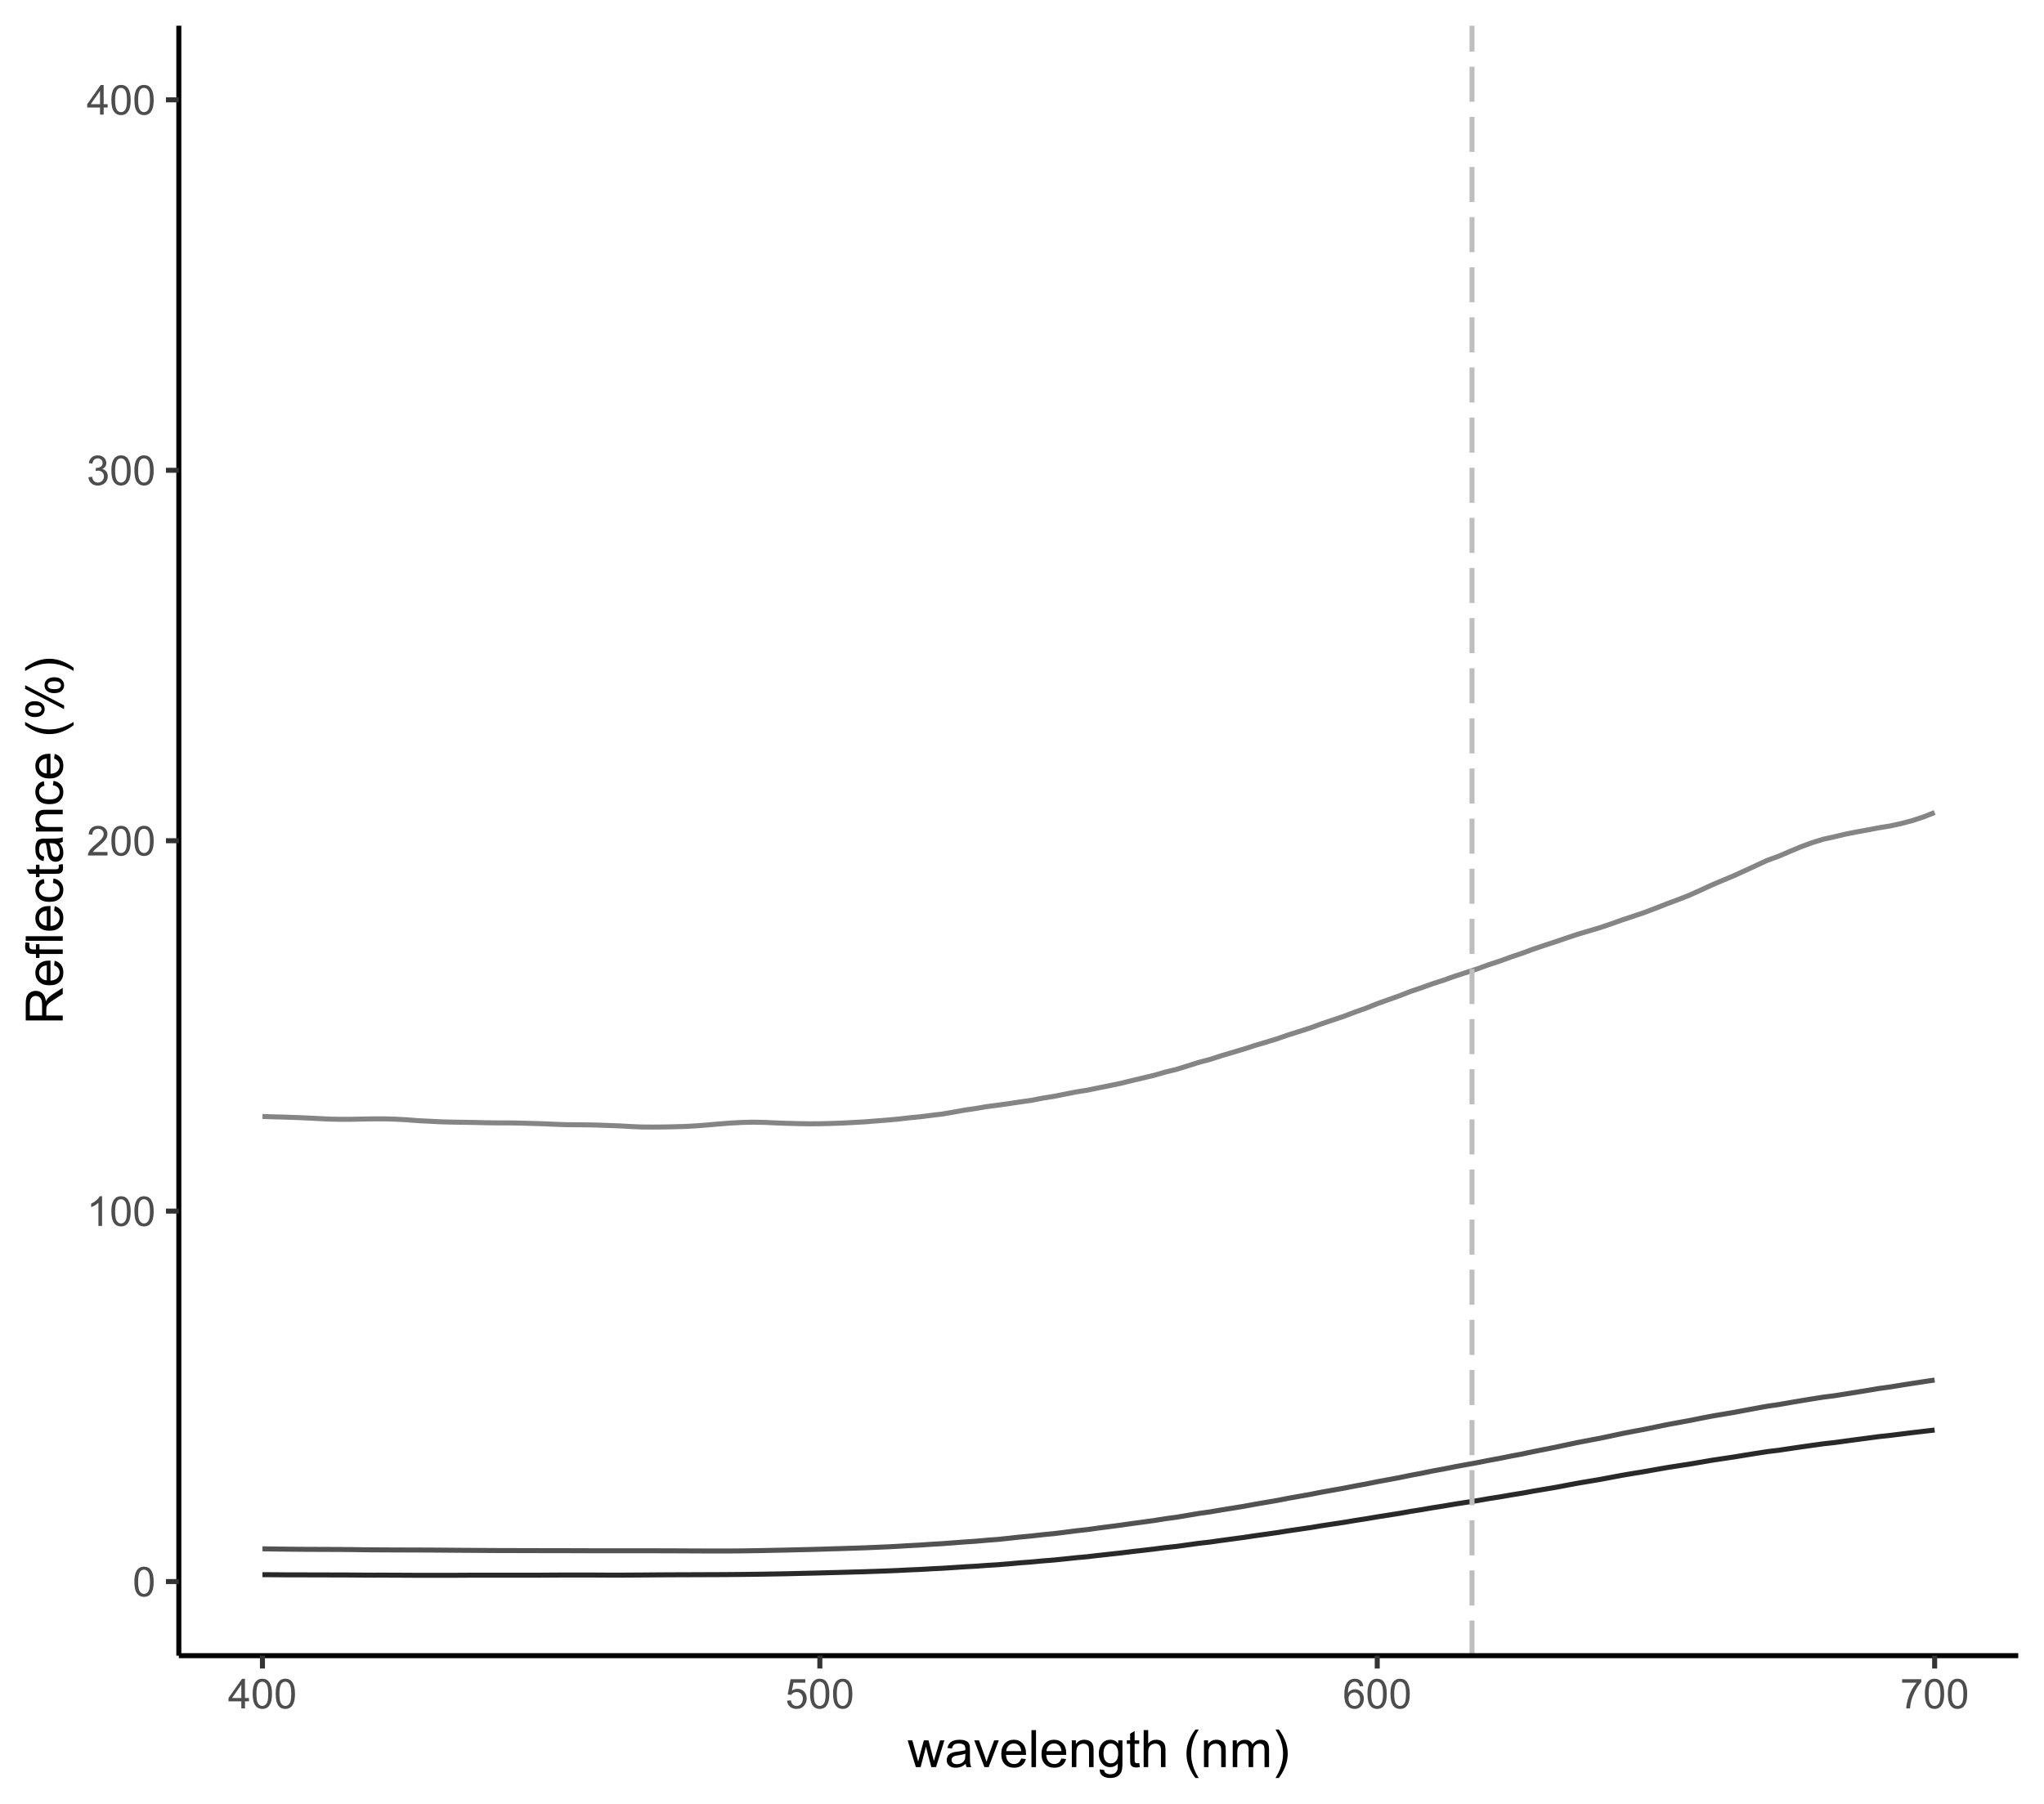 <?xml version="1.0" encoding="UTF-8"?>
<svg xmlns="http://www.w3.org/2000/svg" xmlns:xlink="http://www.w3.org/1999/xlink" width="435pt" height="384pt" viewBox="0 0 435 384" version="1.1">
<defs>
<g>
<symbol overflow="visible" id="glyph0-0">
<path style="stroke:none;" d="M 1.102 0 L 1.102 -5.5 L 5.5 -5.5 L 5.5 0 Z M 1.238 -0.137 L 5.363 -0.137 L 5.363 -5.363 L 1.238 -5.363 Z M 1.238 -0.137 "/>
</symbol>
<symbol overflow="visible" id="glyph0-1">
<path style="stroke:none;" d="M 0.367 -3.105 C 0.363 -3.848 0.438 -4.445 0.594 -4.902 C 0.742 -5.355 0.973 -5.707 1.277 -5.953 C 1.578 -6.199 1.957 -6.32 2.418 -6.324 C 2.754 -6.32 3.051 -6.254 3.309 -6.121 C 3.562 -5.984 3.773 -5.789 3.938 -5.531 C 4.102 -5.273 4.23 -4.961 4.328 -4.594 C 4.422 -4.227 4.469 -3.73 4.473 -3.105 C 4.469 -2.367 4.395 -1.77 4.242 -1.316 C 4.09 -0.859 3.863 -0.508 3.562 -0.262 C 3.258 -0.016 2.875 0.105 2.418 0.109 C 1.809 0.105 1.332 -0.109 0.988 -0.547 C 0.57 -1.066 0.363 -1.922 0.367 -3.105 Z M 1.16 -3.105 C 1.16 -2.07 1.281 -1.379 1.523 -1.039 C 1.766 -0.695 2.062 -0.527 2.418 -0.527 C 2.773 -0.527 3.074 -0.699 3.316 -1.043 C 3.559 -1.387 3.68 -2.074 3.68 -3.105 C 3.68 -4.145 3.559 -4.832 3.316 -5.172 C 3.074 -5.512 2.77 -5.684 2.41 -5.684 C 2.051 -5.684 1.77 -5.531 1.559 -5.234 C 1.293 -4.844 1.16 -4.137 1.16 -3.105 Z M 1.16 -3.105 "/>
</symbol>
<symbol overflow="visible" id="glyph0-2">
<path style="stroke:none;" d="M 3.277 0 L 2.504 0 L 2.504 -4.93 C 2.316 -4.75 2.074 -4.574 1.773 -4.395 C 1.469 -4.215 1.195 -4.082 0.957 -3.996 L 0.957 -4.742 C 1.387 -4.941 1.766 -5.188 2.09 -5.48 C 2.414 -5.77 2.645 -6.051 2.781 -6.324 L 3.277 -6.324 Z M 3.277 0 "/>
</symbol>
<symbol overflow="visible" id="glyph0-3">
<path style="stroke:none;" d="M 4.43 -0.742 L 4.43 0 L 0.266 0 C 0.258 -0.188 0.289 -0.367 0.355 -0.539 C 0.461 -0.82 0.629 -1.098 0.863 -1.375 C 1.094 -1.648 1.434 -1.965 1.879 -2.328 C 2.562 -2.887 3.023 -3.332 3.266 -3.664 C 3.5 -3.988 3.621 -4.301 3.625 -4.594 C 3.621 -4.898 3.512 -5.156 3.297 -5.367 C 3.074 -5.578 2.789 -5.684 2.441 -5.684 C 2.066 -5.684 1.77 -5.57 1.547 -5.348 C 1.32 -5.125 1.207 -4.816 1.207 -4.422 L 0.414 -4.504 C 0.465 -5.094 0.668 -5.543 1.027 -5.855 C 1.379 -6.164 1.855 -6.32 2.457 -6.324 C 3.059 -6.32 3.539 -6.152 3.891 -5.82 C 4.242 -5.484 4.418 -5.07 4.422 -4.578 C 4.418 -4.32 4.367 -4.074 4.266 -3.832 C 4.164 -3.59 3.992 -3.332 3.754 -3.062 C 3.512 -2.793 3.113 -2.426 2.562 -1.957 C 2.094 -1.566 1.797 -1.301 1.664 -1.16 C 1.531 -1.02 1.422 -0.879 1.34 -0.742 Z M 4.43 -0.742 "/>
</symbol>
<symbol overflow="visible" id="glyph0-4">
<path style="stroke:none;" d="M 0.371 -1.664 L 1.145 -1.766 C 1.23 -1.324 1.383 -1.008 1.598 -0.816 C 1.809 -0.621 2.066 -0.527 2.375 -0.527 C 2.734 -0.527 3.043 -0.652 3.297 -0.906 C 3.547 -1.156 3.672 -1.469 3.676 -1.844 C 3.672 -2.195 3.555 -2.488 3.324 -2.719 C 3.09 -2.949 2.797 -3.062 2.441 -3.066 C 2.293 -3.062 2.109 -3.035 1.895 -2.98 L 1.98 -3.66 C 2.031 -3.652 2.07 -3.648 2.105 -3.652 C 2.434 -3.648 2.73 -3.734 2.996 -3.91 C 3.254 -4.078 3.387 -4.344 3.391 -4.703 C 3.387 -4.984 3.289 -5.219 3.102 -5.406 C 2.906 -5.59 2.66 -5.684 2.359 -5.688 C 2.055 -5.684 1.805 -5.59 1.605 -5.402 C 1.402 -5.215 1.273 -4.93 1.219 -4.555 L 0.445 -4.691 C 0.539 -5.207 0.754 -5.609 1.09 -5.895 C 1.426 -6.18 1.844 -6.32 2.344 -6.324 C 2.688 -6.32 3.004 -6.246 3.293 -6.102 C 3.582 -5.953 3.801 -5.754 3.953 -5.5 C 4.105 -5.242 4.184 -4.973 4.184 -4.688 C 4.184 -4.414 4.109 -4.164 3.965 -3.945 C 3.816 -3.719 3.602 -3.543 3.316 -3.41 C 3.688 -3.324 3.977 -3.145 4.184 -2.875 C 4.391 -2.602 4.492 -2.262 4.496 -1.859 C 4.492 -1.305 4.293 -0.84 3.895 -0.461 C 3.492 -0.078 2.984 0.109 2.371 0.113 C 1.816 0.109 1.355 -0.051 0.992 -0.379 C 0.625 -0.707 0.418 -1.137 0.371 -1.664 Z M 0.371 -1.664 "/>
</symbol>
<symbol overflow="visible" id="glyph0-5">
<path style="stroke:none;" d="M 2.844 0 L 2.844 -1.508 L 0.113 -1.508 L 0.113 -2.219 L 2.988 -6.301 L 3.617 -6.301 L 3.617 -2.219 L 4.469 -2.219 L 4.469 -1.508 L 3.617 -1.508 L 3.617 0 Z M 2.844 -2.219 L 2.844 -5.059 L 0.871 -2.219 Z M 2.844 -2.219 "/>
</symbol>
<symbol overflow="visible" id="glyph0-6">
<path style="stroke:none;" d="M 0.367 -1.648 L 1.176 -1.719 C 1.234 -1.32 1.375 -1.023 1.594 -0.824 C 1.812 -0.625 2.078 -0.527 2.391 -0.527 C 2.762 -0.527 3.074 -0.668 3.336 -0.949 C 3.59 -1.23 3.719 -1.602 3.723 -2.066 C 3.719 -2.504 3.594 -2.852 3.348 -3.109 C 3.098 -3.363 2.773 -3.492 2.375 -3.492 C 2.125 -3.492 1.902 -3.434 1.703 -3.32 C 1.5 -3.207 1.344 -3.062 1.23 -2.883 L 0.504 -2.977 L 1.113 -6.215 L 4.246 -6.215 L 4.246 -5.473 L 1.73 -5.473 L 1.391 -3.781 C 1.766 -4.039 2.164 -4.172 2.582 -4.176 C 3.129 -4.172 3.594 -3.98 3.973 -3.605 C 4.352 -3.223 4.539 -2.734 4.543 -2.137 C 4.539 -1.562 4.375 -1.07 4.043 -0.656 C 3.637 -0.148 3.086 0.105 2.391 0.109 C 1.816 0.105 1.348 -0.051 0.984 -0.371 C 0.621 -0.691 0.414 -1.117 0.367 -1.648 Z M 0.367 -1.648 "/>
</symbol>
<symbol overflow="visible" id="glyph0-7">
<path style="stroke:none;" d="M 4.379 -4.758 L 3.609 -4.695 C 3.539 -4.996 3.441 -5.219 3.316 -5.359 C 3.105 -5.574 2.848 -5.684 2.543 -5.688 C 2.297 -5.684 2.078 -5.617 1.895 -5.484 C 1.648 -5.305 1.457 -5.043 1.32 -4.703 C 1.176 -4.363 1.105 -3.879 1.102 -3.25 C 1.285 -3.531 1.512 -3.742 1.781 -3.879 C 2.051 -4.016 2.332 -4.082 2.629 -4.086 C 3.141 -4.082 3.578 -3.895 3.945 -3.516 C 4.305 -3.137 4.488 -2.645 4.492 -2.047 C 4.488 -1.648 4.402 -1.281 4.234 -0.941 C 4.062 -0.602 3.828 -0.34 3.531 -0.16 C 3.23 0.02 2.895 0.105 2.52 0.109 C 1.871 0.105 1.344 -0.129 0.941 -0.602 C 0.531 -1.074 0.328 -1.855 0.332 -2.949 C 0.328 -4.16 0.551 -5.047 1.004 -5.602 C 1.395 -6.082 1.926 -6.32 2.59 -6.324 C 3.086 -6.32 3.492 -6.184 3.809 -5.906 C 4.125 -5.629 4.312 -5.246 4.379 -4.758 Z M 1.219 -2.039 C 1.219 -1.773 1.273 -1.516 1.387 -1.273 C 1.5 -1.027 1.66 -0.844 1.863 -0.719 C 2.066 -0.59 2.277 -0.527 2.504 -0.527 C 2.828 -0.527 3.109 -0.656 3.348 -0.922 C 3.578 -1.184 3.695 -1.543 3.699 -2 C 3.695 -2.43 3.582 -2.773 3.352 -3.027 C 3.117 -3.273 2.824 -3.398 2.477 -3.402 C 2.121 -3.398 1.824 -3.273 1.582 -3.027 C 1.34 -2.773 1.219 -2.445 1.219 -2.039 Z M 1.219 -2.039 "/>
</symbol>
<symbol overflow="visible" id="glyph0-8">
<path style="stroke:none;" d="M 0.418 -5.473 L 0.418 -6.219 L 4.496 -6.219 L 4.496 -5.617 C 4.09 -5.188 3.691 -4.621 3.301 -3.914 C 2.902 -3.203 2.602 -2.473 2.391 -1.73 C 2.234 -1.199 2.133 -0.625 2.094 0 L 1.297 0 C 1.305 -0.492 1.402 -1.09 1.59 -1.793 C 1.773 -2.496 2.043 -3.172 2.391 -3.824 C 2.738 -4.477 3.109 -5.027 3.504 -5.473 Z M 0.418 -5.473 "/>
</symbol>
<symbol overflow="visible" id="glyph1-0">
<path style="stroke:none;" d="M 1.375 0 L 1.375 -6.875 L 6.875 -6.875 L 6.875 0 Z M 1.547 -0.172 L 6.703 -0.172 L 6.703 -6.703 L 1.547 -6.703 Z M 1.547 -0.172 "/>
</symbol>
<symbol overflow="visible" id="glyph1-1">
<path style="stroke:none;" d="M 1.777 0 L 0.031 -5.703 L 1.031 -5.703 L 1.938 -2.41 L 2.277 -1.188 C 2.289 -1.246 2.387 -1.637 2.574 -2.363 L 3.48 -5.703 L 4.473 -5.703 L 5.328 -2.395 L 5.613 -1.305 L 5.941 -2.406 L 6.918 -5.703 L 7.859 -5.703 L 6.074 0 L 5.07 0 L 4.164 -3.414 L 3.941 -4.387 L 2.789 0 Z M 1.777 0 "/>
</symbol>
<symbol overflow="visible" id="glyph1-2">
<path style="stroke:none;" d="M 4.445 -0.703 C 4.086 -0.398 3.742 -0.184 3.414 -0.059 C 3.082 0.066 2.727 0.129 2.348 0.129 C 1.719 0.129 1.238 -0.023 0.902 -0.328 C 0.566 -0.633 0.398 -1.023 0.398 -1.504 C 0.398 -1.781 0.461 -2.035 0.586 -2.27 C 0.711 -2.496 0.875 -2.684 1.086 -2.824 C 1.289 -2.965 1.523 -3.07 1.781 -3.141 C 1.969 -3.191 2.254 -3.238 2.641 -3.289 C 3.418 -3.375 3.992 -3.488 4.367 -3.621 C 4.367 -3.754 4.371 -3.836 4.371 -3.871 C 4.371 -4.266 4.277 -4.543 4.098 -4.703 C 3.848 -4.918 3.48 -5.027 2.996 -5.031 C 2.539 -5.027 2.203 -4.949 1.988 -4.793 C 1.77 -4.633 1.609 -4.352 1.508 -3.949 L 0.562 -4.078 C 0.648 -4.48 0.789 -4.805 0.988 -5.055 C 1.184 -5.301 1.469 -5.492 1.844 -5.629 C 2.215 -5.762 2.645 -5.828 3.137 -5.832 C 3.621 -5.828 4.02 -5.773 4.324 -5.66 C 4.629 -5.543 4.852 -5.398 4.996 -5.227 C 5.137 -5.055 5.238 -4.836 5.297 -4.57 C 5.328 -4.406 5.344 -4.109 5.344 -3.68 L 5.344 -2.391 C 5.344 -1.492 5.363 -0.922 5.406 -0.684 C 5.445 -0.445 5.527 -0.219 5.648 0 L 4.641 0 C 4.539 -0.199 4.473 -0.434 4.445 -0.703 Z M 4.367 -2.863 C 4.012 -2.719 3.488 -2.598 2.789 -2.496 C 2.391 -2.438 2.105 -2.371 1.941 -2.301 C 1.773 -2.227 1.648 -2.121 1.562 -1.988 C 1.473 -1.848 1.43 -1.695 1.43 -1.531 C 1.43 -1.27 1.527 -1.055 1.723 -0.887 C 1.918 -0.711 2.203 -0.625 2.578 -0.629 C 2.949 -0.625 3.277 -0.707 3.57 -0.871 C 3.859 -1.031 4.074 -1.254 4.211 -1.543 C 4.312 -1.754 4.363 -2.078 4.367 -2.508 Z M 4.367 -2.863 "/>
</symbol>
<symbol overflow="visible" id="glyph1-3">
<path style="stroke:none;" d="M 2.309 0 L 0.141 -5.703 L 1.16 -5.703 L 2.383 -2.289 C 2.512 -1.918 2.633 -1.535 2.75 -1.141 C 2.832 -1.438 2.953 -1.797 3.109 -2.223 L 4.379 -5.703 L 5.371 -5.703 L 3.211 0 Z M 2.309 0 "/>
</symbol>
<symbol overflow="visible" id="glyph1-4">
<path style="stroke:none;" d="M 4.629 -1.836 L 5.629 -1.715 C 5.469 -1.125 5.176 -0.672 4.75 -0.352 C 4.324 -0.031 3.781 0.129 3.121 0.129 C 2.281 0.129 1.617 -0.125 1.133 -0.641 C 0.641 -1.152 0.398 -1.875 0.402 -2.805 C 0.398 -3.762 0.645 -4.504 1.145 -5.035 C 1.637 -5.562 2.277 -5.828 3.066 -5.832 C 3.824 -5.828 4.449 -5.57 4.934 -5.051 C 5.418 -4.531 5.66 -3.801 5.66 -2.863 C 5.66 -2.805 5.656 -2.719 5.656 -2.605 L 1.402 -2.605 C 1.434 -1.977 1.613 -1.496 1.934 -1.164 C 2.25 -0.828 2.645 -0.66 3.125 -0.664 C 3.477 -0.66 3.781 -0.754 4.031 -0.945 C 4.281 -1.129 4.48 -1.426 4.629 -1.836 Z M 1.457 -3.398 L 4.641 -3.398 C 4.598 -3.879 4.473 -4.238 4.273 -4.48 C 3.961 -4.852 3.562 -5.039 3.078 -5.039 C 2.629 -5.039 2.258 -4.891 1.957 -4.594 C 1.652 -4.297 1.484 -3.898 1.457 -3.398 Z M 1.457 -3.398 "/>
</symbol>
<symbol overflow="visible" id="glyph1-5">
<path style="stroke:none;" d="M 0.703 0 L 0.703 -7.875 L 1.672 -7.875 L 1.672 0 Z M 0.703 0 "/>
</symbol>
<symbol overflow="visible" id="glyph1-6">
<path style="stroke:none;" d="M 0.727 0 L 0.727 -5.703 L 1.594 -5.703 L 1.594 -4.895 C 2.012 -5.516 2.617 -5.828 3.41 -5.832 C 3.754 -5.828 4.066 -5.766 4.355 -5.645 C 4.641 -5.52 4.859 -5.359 5.004 -5.16 C 5.145 -4.957 5.242 -4.719 5.305 -4.445 C 5.336 -4.266 5.355 -3.953 5.359 -3.508 L 5.359 0 L 4.395 0 L 4.395 -3.469 C 4.395 -3.863 4.355 -4.156 4.281 -4.352 C 4.203 -4.543 4.07 -4.699 3.879 -4.82 C 3.688 -4.934 3.461 -4.992 3.207 -4.996 C 2.793 -4.992 2.438 -4.859 2.141 -4.602 C 1.836 -4.336 1.688 -3.844 1.691 -3.117 L 1.691 0 Z M 0.727 0 "/>
</symbol>
<symbol overflow="visible" id="glyph1-7">
<path style="stroke:none;" d="M 0.547 0.473 L 1.488 0.613 C 1.527 0.898 1.637 1.109 1.816 1.246 C 2.055 1.422 2.379 1.512 2.797 1.516 C 3.242 1.512 3.59 1.422 3.832 1.246 C 4.074 1.062 4.238 0.812 4.328 0.492 C 4.379 0.297 4.402 -0.113 4.398 -0.746 C 3.973 -0.246 3.445 0 2.82 0 C 2.031 0 1.426 -0.281 1 -0.848 C 0.566 -1.41 0.352 -2.09 0.355 -2.883 C 0.352 -3.426 0.449 -3.926 0.648 -4.391 C 0.844 -4.848 1.129 -5.203 1.504 -5.457 C 1.875 -5.703 2.316 -5.828 2.824 -5.832 C 3.496 -5.828 4.051 -5.559 4.492 -5.016 L 4.492 -5.703 L 5.383 -5.703 L 5.383 -0.773 C 5.379 0.113 5.289 0.742 5.109 1.113 C 4.93 1.484 4.641 1.777 4.25 1.992 C 3.855 2.207 3.375 2.312 2.805 2.316 C 2.121 2.312 1.57 2.16 1.152 1.855 C 0.734 1.547 0.531 1.086 0.547 0.473 Z M 1.348 -2.953 C 1.348 -2.203 1.496 -1.656 1.793 -1.316 C 2.09 -0.969 2.461 -0.797 2.91 -0.801 C 3.352 -0.797 3.723 -0.969 4.027 -1.312 C 4.324 -1.656 4.477 -2.191 4.48 -2.922 C 4.477 -3.617 4.32 -4.145 4.016 -4.5 C 3.703 -4.852 3.332 -5.027 2.895 -5.031 C 2.465 -5.027 2.098 -4.852 1.797 -4.508 C 1.496 -4.156 1.348 -3.641 1.348 -2.953 Z M 1.348 -2.953 "/>
</symbol>
<symbol overflow="visible" id="glyph1-8">
<path style="stroke:none;" d="M 2.836 -0.863 L 2.977 -0.012 C 2.703 0.043 2.457 0.07 2.246 0.074 C 1.891 0.07 1.621 0.02 1.43 -0.09 C 1.234 -0.199 1.098 -0.348 1.02 -0.527 C 0.941 -0.707 0.902 -1.086 0.902 -1.672 L 0.902 -4.953 L 0.195 -4.953 L 0.195 -5.703 L 0.902 -5.703 L 0.902 -7.117 L 1.863 -7.695 L 1.863 -5.703 L 2.836 -5.703 L 2.836 -4.953 L 1.863 -4.953 L 1.863 -1.617 C 1.863 -1.34 1.879 -1.16 1.914 -1.086 C 1.945 -1.004 2 -0.941 2.078 -0.898 C 2.152 -0.848 2.262 -0.824 2.41 -0.828 C 2.516 -0.824 2.66 -0.836 2.836 -0.863 Z M 2.836 -0.863 "/>
</symbol>
<symbol overflow="visible" id="glyph1-9">
<path style="stroke:none;" d="M 0.727 0 L 0.727 -7.875 L 1.691 -7.875 L 1.691 -5.047 C 2.141 -5.566 2.711 -5.828 3.398 -5.832 C 3.82 -5.828 4.188 -5.746 4.5 -5.582 C 4.812 -5.414 5.035 -5.184 5.168 -4.891 C 5.301 -4.598 5.367 -4.172 5.371 -3.613 L 5.371 0 L 4.406 0 L 4.406 -3.613 C 4.406 -4.094 4.301 -4.445 4.09 -4.668 C 3.879 -4.887 3.582 -4.996 3.203 -5 C 2.914 -4.996 2.645 -4.922 2.395 -4.777 C 2.141 -4.625 1.961 -4.426 1.852 -4.172 C 1.742 -3.918 1.688 -3.566 1.691 -3.121 L 1.691 0 Z M 0.727 0 "/>
</symbol>
<symbol overflow="visible" id="glyph1-10">
<path style="stroke:none;" d=""/>
</symbol>
<symbol overflow="visible" id="glyph1-11">
<path style="stroke:none;" d="M 2.574 2.316 C 2.035 1.637 1.586 0.852 1.219 -0.047 C 0.848 -0.949 0.66 -1.883 0.664 -2.852 C 0.66 -3.699 0.801 -4.516 1.078 -5.301 C 1.398 -6.203 1.895 -7.105 2.574 -8.008 L 3.266 -8.008 C 2.828 -7.262 2.543 -6.73 2.406 -6.414 C 2.184 -5.918 2.012 -5.402 1.891 -4.867 C 1.734 -4.195 1.656 -3.523 1.66 -2.848 C 1.656 -1.121 2.191 0.598 3.266 2.316 Z M 2.574 2.316 "/>
</symbol>
<symbol overflow="visible" id="glyph1-12">
<path style="stroke:none;" d="M 0.727 0 L 0.727 -5.703 L 1.59 -5.703 L 1.59 -4.902 C 1.766 -5.18 2.004 -5.406 2.305 -5.578 C 2.598 -5.746 2.938 -5.828 3.32 -5.832 C 3.738 -5.828 4.086 -5.742 4.359 -5.566 C 4.629 -5.391 4.816 -5.145 4.93 -4.836 C 5.379 -5.496 5.969 -5.828 6.691 -5.832 C 7.254 -5.828 7.688 -5.672 7.996 -5.363 C 8.297 -5.047 8.449 -4.566 8.453 -3.914 L 8.453 0 L 7.492 0 L 7.492 -3.594 C 7.488 -3.977 7.457 -4.254 7.398 -4.426 C 7.332 -4.594 7.219 -4.734 7.059 -4.84 C 6.891 -4.941 6.695 -4.992 6.477 -4.996 C 6.07 -4.992 5.738 -4.859 5.477 -4.594 C 5.211 -4.328 5.078 -3.898 5.082 -3.312 L 5.082 0 L 4.113 0 L 4.113 -3.707 C 4.113 -4.133 4.031 -4.453 3.875 -4.672 C 3.715 -4.883 3.461 -4.992 3.105 -4.996 C 2.832 -4.992 2.578 -4.922 2.348 -4.781 C 2.117 -4.637 1.949 -4.426 1.848 -4.152 C 1.738 -3.875 1.688 -3.477 1.691 -2.961 L 1.691 0 Z M 0.727 0 "/>
</symbol>
<symbol overflow="visible" id="glyph1-13">
<path style="stroke:none;" d="M 1.359 2.316 L 0.664 2.316 C 1.734 0.598 2.273 -1.121 2.273 -2.848 C 2.273 -3.52 2.195 -4.188 2.039 -4.852 C 1.918 -5.387 1.746 -5.902 1.531 -6.398 C 1.387 -6.719 1.098 -7.254 0.664 -8.008 L 1.359 -8.008 C 2.031 -7.105 2.527 -6.203 2.852 -5.301 C 3.125 -4.516 3.262 -3.699 3.266 -2.852 C 3.262 -1.883 3.078 -0.949 2.707 -0.047 C 2.336 0.852 1.887 1.637 1.359 2.316 Z M 1.359 2.316 "/>
</symbol>
<symbol overflow="visible" id="glyph2-0">
<path style="stroke:none;" d="M 0 -1.375 L -6.875 -1.375 L -6.875 -6.875 L 0 -6.875 Z M -0.172 -1.547 L -0.172 -6.703 L -6.703 -6.703 L -6.703 -1.547 Z M -0.172 -1.547 "/>
</symbol>
<symbol overflow="visible" id="glyph2-1">
<path style="stroke:none;" d="M 0 -0.863 L -7.875 -0.863 L -7.875 -4.355 C -7.875 -5.055 -7.801 -5.59 -7.66 -5.957 C -7.516 -6.32 -7.266 -6.613 -6.91 -6.832 C -6.551 -7.051 -6.156 -7.16 -5.727 -7.16 C -5.164 -7.16 -4.695 -6.977 -4.312 -6.617 C -3.93 -6.25 -3.684 -5.691 -3.582 -4.941 C -3.445 -5.215 -3.316 -5.426 -3.191 -5.57 C -2.906 -5.871 -2.559 -6.16 -2.145 -6.434 L 0 -7.805 L 0 -6.492 L -1.637 -5.453 C -2.105 -5.145 -2.469 -4.895 -2.723 -4.699 C -2.969 -4.504 -3.145 -4.328 -3.246 -4.172 C -3.348 -4.016 -3.418 -3.855 -3.457 -3.695 C -3.48 -3.574 -3.492 -3.383 -3.496 -3.117 L -3.496 -1.906 L 0 -1.906 Z M -4.398 -1.906 L -4.398 -4.148 C -4.395 -4.621 -4.445 -4.992 -4.547 -5.262 C -4.645 -5.531 -4.801 -5.734 -5.02 -5.875 C -5.234 -6.012 -5.469 -6.082 -5.727 -6.086 C -6.094 -6.082 -6.402 -5.945 -6.645 -5.68 C -6.883 -5.406 -7 -4.98 -7.004 -4.398 L -7.004 -1.906 Z M -4.398 -1.906 "/>
</symbol>
<symbol overflow="visible" id="glyph2-2">
<path style="stroke:none;" d="M -1.836 -4.629 L -1.715 -5.629 C -1.125 -5.469 -0.672 -5.176 -0.352 -4.75 C -0.031 -4.324 0.129 -3.781 0.129 -3.121 C 0.129 -2.281 -0.125 -1.617 -0.641 -1.133 C -1.152 -0.641 -1.875 -0.398 -2.805 -0.402 C -3.762 -0.398 -4.504 -0.645 -5.035 -1.145 C -5.562 -1.637 -5.828 -2.277 -5.832 -3.066 C -5.828 -3.824 -5.57 -4.449 -5.051 -4.934 C -4.531 -5.418 -3.801 -5.66 -2.863 -5.66 C -2.805 -5.66 -2.719 -5.656 -2.605 -5.656 L -2.605 -1.402 C -1.977 -1.434 -1.496 -1.613 -1.164 -1.934 C -0.828 -2.25 -0.66 -2.645 -0.664 -3.125 C -0.66 -3.477 -0.754 -3.781 -0.941 -4.031 C -1.125 -4.281 -1.422 -4.48 -1.836 -4.629 Z M -3.398 -1.457 L -3.398 -4.641 C -3.879 -4.598 -4.238 -4.473 -4.48 -4.273 C -4.852 -3.961 -5.039 -3.562 -5.039 -3.078 C -5.039 -2.629 -4.891 -2.258 -4.594 -1.957 C -4.297 -1.652 -3.898 -1.484 -3.398 -1.457 Z M -3.398 -1.457 "/>
</symbol>
<symbol overflow="visible" id="glyph2-3">
<path style="stroke:none;" d="M 0 -0.957 L -4.953 -0.957 L -4.953 -0.102 L -5.703 -0.102 L -5.703 -0.957 L -6.312 -0.957 C -6.691 -0.953 -6.977 -0.988 -7.164 -1.059 C -7.41 -1.148 -7.613 -1.312 -7.773 -1.551 C -7.926 -1.781 -8.004 -2.109 -8.008 -2.535 C -8.004 -2.805 -7.973 -3.105 -7.91 -3.438 L -7.07 -3.293 C -7.102 -3.09 -7.117 -2.898 -7.121 -2.723 C -7.117 -2.426 -7.055 -2.219 -6.934 -2.098 C -6.805 -1.977 -6.57 -1.914 -6.23 -1.918 L -5.703 -1.918 L -5.703 -3.031 L -4.953 -3.031 L -4.953 -1.918 L 0 -1.918 Z M 0 -0.957 "/>
</symbol>
<symbol overflow="visible" id="glyph2-4">
<path style="stroke:none;" d="M 0 -0.703 L -7.875 -0.703 L -7.875 -1.672 L 0 -1.672 Z M 0 -0.703 "/>
</symbol>
<symbol overflow="visible" id="glyph2-5">
<path style="stroke:none;" d="M -2.09 -4.445 L -1.965 -5.398 C -1.309 -5.289 -0.797 -5.023 -0.426 -4.598 C -0.055 -4.168 0.129 -3.645 0.129 -3.023 C 0.129 -2.242 -0.125 -1.613 -0.637 -1.141 C -1.145 -0.664 -1.875 -0.426 -2.832 -0.43 C -3.441 -0.426 -3.98 -0.527 -4.445 -0.734 C -4.906 -0.938 -5.254 -1.25 -5.484 -1.668 C -5.715 -2.082 -5.828 -2.535 -5.832 -3.031 C -5.828 -3.645 -5.672 -4.152 -5.363 -4.547 C -5.047 -4.941 -4.602 -5.191 -4.027 -5.305 L -3.883 -4.367 C -4.262 -4.273 -4.551 -4.117 -4.746 -3.891 C -4.941 -3.664 -5.039 -3.387 -5.039 -3.066 C -5.039 -2.574 -4.863 -2.18 -4.516 -1.879 C -4.164 -1.57 -3.613 -1.418 -2.859 -1.422 C -2.09 -1.418 -1.531 -1.566 -1.184 -1.863 C -0.836 -2.156 -0.66 -2.539 -0.664 -3.012 C -0.66 -3.391 -0.777 -3.707 -1.012 -3.961 C -1.242 -4.215 -1.602 -4.375 -2.09 -4.445 Z M -2.09 -4.445 "/>
</symbol>
<symbol overflow="visible" id="glyph2-6">
<path style="stroke:none;" d="M -0.863 -2.836 L -0.012 -2.977 C 0.043 -2.703 0.07 -2.457 0.074 -2.246 C 0.07 -1.891 0.02 -1.621 -0.09 -1.43 C -0.199 -1.234 -0.348 -1.098 -0.527 -1.02 C -0.707 -0.941 -1.086 -0.902 -1.672 -0.902 L -4.953 -0.902 L -4.953 -0.195 L -5.703 -0.195 L -5.703 -0.902 L -7.117 -0.902 L -7.695 -1.863 L -5.703 -1.863 L -5.703 -2.836 L -4.953 -2.836 L -4.953 -1.863 L -1.617 -1.863 C -1.34 -1.863 -1.16 -1.879 -1.082 -1.914 C -1 -1.945 -0.938 -2 -0.895 -2.078 C -0.848 -2.152 -0.824 -2.262 -0.828 -2.41 C -0.824 -2.516 -0.836 -2.66 -0.863 -2.836 Z M -0.863 -2.836 "/>
</symbol>
<symbol overflow="visible" id="glyph2-7">
<path style="stroke:none;" d="M -0.703 -4.445 C -0.398 -4.086 -0.184 -3.742 -0.059 -3.414 C 0.066 -3.082 0.129 -2.727 0.129 -2.348 C 0.129 -1.719 -0.023 -1.238 -0.328 -0.902 C -0.633 -0.566 -1.023 -0.398 -1.504 -0.398 C -1.781 -0.398 -2.035 -0.461 -2.27 -0.586 C -2.496 -0.711 -2.684 -0.875 -2.824 -1.086 C -2.965 -1.289 -3.07 -1.523 -3.141 -1.785 C -3.191 -1.969 -3.238 -2.254 -3.289 -2.641 C -3.375 -3.418 -3.488 -3.992 -3.621 -4.367 C -3.754 -4.367 -3.836 -4.371 -3.871 -4.371 C -4.266 -4.371 -4.543 -4.277 -4.703 -4.098 C -4.918 -3.848 -5.027 -3.48 -5.031 -2.996 C -5.027 -2.539 -4.949 -2.203 -4.793 -1.988 C -4.633 -1.77 -4.352 -1.609 -3.949 -1.508 L -4.078 -0.562 C -4.48 -0.648 -4.805 -0.789 -5.055 -0.988 C -5.301 -1.184 -5.492 -1.469 -5.629 -1.844 C -5.762 -2.215 -5.828 -2.645 -5.832 -3.137 C -5.828 -3.621 -5.773 -4.02 -5.66 -4.324 C -5.543 -4.629 -5.398 -4.852 -5.227 -4.996 C -5.055 -5.137 -4.836 -5.238 -4.57 -5.297 C -4.406 -5.328 -4.109 -5.344 -3.68 -5.344 L -2.391 -5.344 C -1.492 -5.344 -0.922 -5.363 -0.684 -5.406 C -0.445 -5.445 -0.219 -5.527 0 -5.648 L 0 -4.641 C -0.199 -4.539 -0.434 -4.473 -0.703 -4.445 Z M -2.863 -4.367 C -2.719 -4.012 -2.598 -3.488 -2.496 -2.789 C -2.438 -2.391 -2.371 -2.109 -2.301 -1.945 C -2.227 -1.781 -2.121 -1.652 -1.988 -1.562 C -1.848 -1.473 -1.695 -1.43 -1.531 -1.43 C -1.27 -1.43 -1.055 -1.527 -0.887 -1.723 C -0.711 -1.918 -0.625 -2.203 -0.629 -2.578 C -0.625 -2.949 -0.707 -3.277 -0.871 -3.57 C -1.031 -3.859 -1.254 -4.074 -1.543 -4.211 C -1.754 -4.312 -2.078 -4.363 -2.508 -4.367 Z M -2.863 -4.367 "/>
</symbol>
<symbol overflow="visible" id="glyph2-8">
<path style="stroke:none;" d="M 0 -0.727 L -5.703 -0.727 L -5.703 -1.594 L -4.895 -1.594 C -5.516 -2.012 -5.828 -2.617 -5.832 -3.41 C -5.828 -3.754 -5.766 -4.066 -5.645 -4.355 C -5.52 -4.641 -5.359 -4.859 -5.16 -5.004 C -4.957 -5.145 -4.719 -5.242 -4.445 -5.305 C -4.266 -5.336 -3.953 -5.355 -3.508 -5.359 L 0 -5.359 L 0 -4.395 L -3.469 -4.395 C -3.863 -4.395 -4.156 -4.355 -4.352 -4.281 C -4.543 -4.203 -4.699 -4.07 -4.82 -3.879 C -4.934 -3.688 -4.992 -3.461 -4.996 -3.207 C -4.992 -2.793 -4.859 -2.438 -4.602 -2.141 C -4.336 -1.836 -3.844 -1.688 -3.117 -1.691 L 0 -1.691 Z M 0 -0.727 "/>
</symbol>
<symbol overflow="visible" id="glyph2-9">
<path style="stroke:none;" d=""/>
</symbol>
<symbol overflow="visible" id="glyph2-10">
<path style="stroke:none;" d="M 2.316 -2.574 C 1.637 -2.035 0.852 -1.586 -0.047 -1.219 C -0.949 -0.852 -1.883 -0.668 -2.852 -0.668 C -3.699 -0.668 -4.516 -0.805 -5.301 -1.078 C -6.203 -1.398 -7.105 -1.895 -8.008 -2.574 L -8.008 -3.266 C -7.262 -2.828 -6.73 -2.543 -6.414 -2.406 C -5.918 -2.184 -5.402 -2.012 -4.867 -1.891 C -4.195 -1.734 -3.523 -1.656 -2.848 -1.66 C -1.121 -1.656 0.598 -2.191 2.316 -3.266 Z M 2.316 -2.574 "/>
</symbol>
<symbol overflow="visible" id="glyph2-11">
<path style="stroke:none;" d="M -5.984 -0.641 C -6.543 -0.637 -7.023 -0.777 -7.418 -1.062 C -7.809 -1.344 -8.004 -1.754 -8.008 -2.293 C -8.004 -2.785 -7.828 -3.195 -7.477 -3.52 C -7.125 -3.844 -6.605 -4.008 -5.926 -4.008 C -5.254 -4.008 -4.742 -3.844 -4.383 -3.516 C -4.023 -3.188 -3.844 -2.781 -3.844 -2.305 C -3.844 -1.824 -4.02 -1.43 -4.375 -1.113 C -4.73 -0.797 -5.266 -0.637 -5.984 -0.641 Z M -7.344 -2.32 C -7.34 -2.078 -7.238 -1.879 -7.031 -1.723 C -6.82 -1.562 -6.438 -1.48 -5.887 -1.484 C -5.379 -1.48 -5.023 -1.562 -4.82 -1.723 C -4.613 -1.883 -4.512 -2.082 -4.512 -2.32 C -4.512 -2.562 -4.613 -2.762 -4.82 -2.926 C -5.027 -3.082 -5.406 -3.164 -5.961 -3.164 C -6.469 -3.164 -6.828 -3.082 -7.035 -2.922 C -7.238 -2.758 -7.34 -2.559 -7.344 -2.32 Z M 0.289 -2.324 L -8.008 -6.633 L -8.008 -7.418 L 0.289 -3.125 Z M -1.848 -5.73 C -2.41 -5.73 -2.891 -5.871 -3.281 -6.152 C -3.672 -6.434 -3.867 -6.844 -3.871 -7.391 C -3.867 -7.883 -3.691 -8.293 -3.34 -8.617 C -2.988 -8.941 -2.469 -9.105 -1.789 -9.105 C -1.117 -9.105 -0.605 -8.941 -0.25 -8.613 C 0.109 -8.285 0.285 -7.879 0.289 -7.395 C 0.285 -6.918 0.113 -6.52 -0.242 -6.203 C -0.594 -5.887 -1.129 -5.73 -1.848 -5.73 Z M -3.207 -7.418 C -3.203 -7.172 -3.102 -6.969 -2.895 -6.812 C -2.684 -6.652 -2.301 -6.574 -1.75 -6.574 C -1.246 -6.574 -0.891 -6.652 -0.688 -6.816 C -0.477 -6.973 -0.375 -7.172 -0.375 -7.414 C -0.375 -7.656 -0.477 -7.859 -0.688 -8.02 C -0.891 -8.18 -1.27 -8.262 -1.824 -8.262 C -2.332 -8.262 -2.691 -8.18 -2.898 -8.02 C -3.102 -7.855 -3.203 -7.656 -3.207 -7.418 Z M -3.207 -7.418 "/>
</symbol>
<symbol overflow="visible" id="glyph2-12">
<path style="stroke:none;" d="M 2.316 -1.359 L 2.316 -0.664 C 0.598 -1.734 -1.121 -2.273 -2.848 -2.273 C -3.52 -2.273 -4.188 -2.195 -4.852 -2.043 C -5.387 -1.918 -5.902 -1.746 -6.398 -1.531 C -6.719 -1.387 -7.254 -1.102 -8.008 -0.668 L -8.008 -1.359 C -7.105 -2.031 -6.203 -2.527 -5.301 -2.852 C -4.516 -3.125 -3.699 -3.262 -2.852 -3.266 C -1.883 -3.262 -0.949 -3.078 -0.047 -2.707 C 0.852 -2.336 1.637 -1.887 2.316 -1.359 Z M 2.316 -1.359 "/>
</symbol>
</g>
<clipPath id="clip1">
  <path d="M 38.059 5.48 L 429.52 5.48 L 429.52 352.441 L 38.059 352.441 Z M 38.059 5.48 "/>
</clipPath>
<clipPath id="clip2">
  <path d="M 312 5.48 L 314 5.48 L 314 352.441 L 312 352.441 Z M 312 5.48 "/>
</clipPath>
</defs>
<g id="surface76">
<rect x="0" y="0" width="435" height="384" style="fill:rgb(100%,100%,100%);fill-opacity:1;stroke:none;"/>
<rect x="0" y="0" width="435" height="384" style="fill:rgb(100%,100%,100%);fill-opacity:1;stroke:none;"/>
<path style="fill:none;stroke-width:1.067;stroke-linecap:round;stroke-linejoin:round;stroke:rgb(100%,100%,100%);stroke-opacity:1;stroke-miterlimit:10;" d="M 0 384 L 435 384 L 435 0 L 0 0 Z M 0 384 "/>
<g clip-path="url(#clip1)" clip-rule="nonzero">
<path style=" stroke:none;fill-rule:nonzero;fill:rgb(100%,100%,100%);fill-opacity:1;" d="M 38.059 352.441 L 429.52 352.441 L 429.52 5.48 L 38.059 5.48 Z M 38.059 352.441 "/>
</g>
<path style="fill:none;stroke-width:1.067;stroke-linecap:butt;stroke-linejoin:round;stroke:rgb(52.157%,52.157%,52.157%);stroke-opacity:1;stroke-miterlimit:10;" d="M 55.855 237.66 L 57.039 237.699 L 58.227 237.742 L 59.414 237.773 L 60.598 237.801 L 61.785 237.844 L 62.973 237.883 L 64.156 237.934 L 65.344 237.984 L 66.531 238.043 L 67.715 238.102 L 68.902 238.164 L 70.09 238.223 L 71.273 238.246 L 72.461 238.266 L 73.648 238.262 L 74.832 238.258 L 77.207 238.211 L 78.391 238.191 L 79.578 238.172 L 80.766 238.176 L 81.949 238.176 L 84.324 238.246 L 85.512 238.312 L 86.695 238.379 L 87.883 238.469 L 89.07 238.562 L 90.254 238.621 L 92.629 238.738 L 93.812 238.801 L 95 238.832 L 96.188 238.859 L 97.371 238.879 L 99.746 238.918 L 100.93 238.938 L 102.117 238.969 L 103.305 238.996 L 104.488 239.012 L 105.676 239.027 L 106.863 239.031 L 108.047 239.031 L 110.422 239.062 L 111.605 239.098 L 113.98 239.168 L 115.164 239.203 L 116.352 239.25 L 117.539 239.301 L 118.727 239.348 L 119.91 239.398 L 122.285 239.43 L 123.469 239.438 L 124.656 239.445 L 125.844 239.469 L 127.027 239.492 L 129.402 239.578 L 130.586 239.621 L 131.773 239.664 L 132.961 239.73 L 134.145 239.797 L 135.332 239.852 L 136.52 239.902 L 137.703 239.91 L 138.891 239.918 L 140.078 239.91 L 141.262 239.898 L 142.449 239.875 L 143.637 239.848 L 144.82 239.816 L 146.008 239.781 L 147.195 239.711 L 148.379 239.645 L 150.754 239.457 L 151.941 239.352 L 153.125 239.25 L 155.5 239.062 L 156.684 239 L 157.871 238.934 L 159.059 238.906 L 160.242 238.879 L 161.43 238.898 L 162.617 238.922 L 163.801 238.977 L 164.988 239.031 L 166.176 239.074 L 167.359 239.117 L 168.547 239.148 L 169.734 239.184 L 170.918 239.203 L 172.105 239.227 L 173.293 239.219 L 174.477 239.211 L 176.852 239.148 L 178.035 239.109 L 179.223 239.066 L 180.41 239.004 L 181.594 238.945 L 183.969 238.812 L 185.156 238.719 L 186.34 238.625 L 187.527 238.535 L 188.715 238.441 L 189.898 238.332 L 191.086 238.227 L 192.273 238.09 L 193.457 237.953 L 195.832 237.727 L 197.016 237.574 L 198.203 237.426 L 199.391 237.281 L 200.574 237.141 L 202.949 236.734 L 204.133 236.52 L 205.32 236.305 L 206.508 236.133 L 207.691 235.961 L 208.879 235.758 L 210.066 235.551 L 211.25 235.402 L 212.438 235.25 L 213.625 235.082 L 214.809 234.91 L 215.996 234.73 L 217.184 234.555 L 218.367 234.387 L 219.555 234.223 L 220.742 233.988 L 221.93 233.758 L 223.113 233.57 L 224.301 233.379 L 225.488 233.145 L 226.672 232.906 L 229.047 232.438 L 230.23 232.25 L 231.418 232.062 L 232.605 231.816 L 233.789 231.57 L 234.977 231.336 L 236.164 231.098 L 237.348 230.852 L 238.535 230.605 L 239.723 230.312 L 240.906 230.016 L 243.281 229.461 L 244.465 229.176 L 245.652 228.891 L 246.84 228.551 L 248.023 228.207 L 250.398 227.629 L 251.582 227.262 L 252.77 226.895 L 255.145 226.137 L 256.328 225.828 L 257.516 225.516 L 258.703 225.133 L 259.887 224.746 L 261.074 224.395 L 262.262 224.047 L 263.445 223.691 L 264.633 223.34 L 265.82 222.957 L 267.004 222.57 L 269.379 221.867 L 270.562 221.504 L 271.75 221.141 L 272.938 220.73 L 274.121 220.32 L 275.309 219.945 L 276.496 219.574 L 277.68 219.191 L 278.867 218.809 L 280.055 218.375 L 281.238 217.941 L 283.613 217.145 L 284.797 216.746 L 285.984 216.348 L 287.172 215.895 L 288.359 215.445 L 289.543 215.023 L 290.73 214.605 L 291.918 214.129 L 293.102 213.656 L 295.477 212.805 L 296.66 212.387 L 297.848 211.965 L 299.035 211.504 L 300.219 211.039 L 301.406 210.637 L 302.594 210.238 L 303.777 209.809 L 304.965 209.383 L 306.152 209 L 307.336 208.617 L 308.523 208.191 L 309.711 207.77 L 310.895 207.387 L 313.27 206.613 L 314.453 206.223 L 315.641 205.789 L 316.828 205.359 L 318.012 204.973 L 319.199 204.582 L 320.387 204.148 L 321.574 203.711 L 322.758 203.316 L 323.945 202.918 L 325.133 202.477 L 326.316 202.039 L 328.691 201.242 L 329.875 200.855 L 331.062 200.469 L 332.25 200.059 L 333.434 199.652 L 334.621 199.258 L 335.809 198.867 L 336.992 198.516 L 338.18 198.164 L 339.367 197.809 L 340.551 197.457 L 341.738 197.055 L 342.926 196.648 L 344.109 196.227 L 345.297 195.805 L 346.484 195.41 L 347.668 195.016 L 348.855 194.617 L 350.043 194.215 L 351.227 193.762 L 352.414 193.309 L 353.602 192.844 L 354.789 192.375 L 355.973 191.934 L 357.16 191.496 L 358.348 191.031 L 359.531 190.566 L 360.719 190.031 L 361.906 189.5 L 363.09 188.949 L 364.277 188.398 L 365.465 187.898 L 366.648 187.395 L 367.836 186.902 L 369.023 186.406 L 370.207 185.863 L 371.395 185.32 L 372.582 184.773 L 373.766 184.227 L 374.953 183.68 L 376.141 183.129 L 377.324 182.703 L 378.512 182.277 L 379.699 181.762 L 380.883 181.25 L 382.07 180.758 L 383.258 180.262 L 384.441 179.828 L 385.629 179.391 L 388.004 178.648 L 389.188 178.391 L 390.375 178.129 L 391.562 177.848 L 392.746 177.566 L 393.934 177.328 L 395.121 177.094 L 396.305 176.879 L 397.492 176.664 L 398.68 176.438 L 399.863 176.211 L 402.238 175.828 L 403.422 175.566 L 404.609 175.309 L 405.797 174.992 L 406.98 174.68 L 409.355 173.898 L 410.539 173.43 L 411.727 172.961 "/>
<path style="fill:none;stroke-width:1.067;stroke-linecap:butt;stroke-linejoin:round;stroke:rgb(32.157%,32.157%,32.157%);stroke-opacity:1;stroke-miterlimit:10;" d="M 55.855 329.695 L 57.039 329.715 L 58.227 329.734 L 59.414 329.75 L 60.598 329.766 L 62.973 329.789 L 64.156 329.801 L 65.344 329.809 L 66.531 329.812 L 67.715 329.82 L 70.09 329.828 L 71.273 329.832 L 72.461 329.836 L 73.648 329.848 L 74.832 329.859 L 76.02 329.875 L 77.207 329.895 L 78.391 329.906 L 79.578 329.918 L 80.766 329.922 L 81.949 329.926 L 83.137 329.934 L 85.512 329.941 L 86.695 329.949 L 87.883 329.953 L 89.07 329.953 L 90.254 329.957 L 91.441 329.961 L 92.629 329.969 L 93.812 329.977 L 95 329.988 L 96.188 329.996 L 97.371 330.008 L 99.746 330.023 L 100.93 330.031 L 103.305 330.047 L 104.488 330.055 L 105.676 330.062 L 106.863 330.066 L 108.047 330.07 L 109.234 330.07 L 110.422 330.074 L 111.605 330.074 L 113.98 330.082 L 115.164 330.086 L 117.539 330.086 L 118.727 330.09 L 119.91 330.09 L 122.285 330.098 L 123.469 330.102 L 125.844 330.109 L 136.52 330.109 L 137.703 330.113 L 138.891 330.113 L 140.078 330.117 L 141.262 330.125 L 142.449 330.125 L 143.637 330.129 L 144.82 330.133 L 146.008 330.137 L 147.195 330.145 L 148.379 330.148 L 149.566 330.156 L 150.754 330.16 L 154.312 330.16 L 155.5 330.156 L 156.684 330.148 L 157.871 330.137 L 159.059 330.121 L 160.242 330.102 L 162.617 330.062 L 163.801 330.035 L 164.988 330.008 L 166.176 329.988 L 167.359 329.965 L 169.734 329.902 L 170.918 329.875 L 172.105 329.848 L 173.293 329.816 L 174.477 329.785 L 176.852 329.707 L 178.035 329.676 L 179.223 329.641 L 180.41 329.602 L 181.594 329.562 L 182.781 329.523 L 183.969 329.488 L 185.156 329.434 L 186.34 329.383 L 188.715 329.281 L 189.898 329.223 L 191.086 329.164 L 192.273 329.09 L 193.457 329.02 L 195.832 328.895 L 197.016 328.812 L 198.203 328.73 L 199.391 328.664 L 200.574 328.594 L 201.762 328.504 L 202.949 328.418 L 204.133 328.324 L 205.32 328.234 L 206.508 328.156 L 207.691 328.078 L 210.066 327.867 L 211.25 327.777 L 212.438 327.688 L 213.625 327.562 L 214.809 327.441 L 215.996 327.309 L 217.184 327.18 L 218.367 327.07 L 219.555 326.961 L 221.93 326.688 L 223.113 326.574 L 224.301 326.461 L 225.488 326.316 L 226.672 326.168 L 227.859 326.016 L 229.047 325.859 L 230.23 325.73 L 231.418 325.602 L 232.605 325.438 L 233.789 325.27 L 236.164 324.965 L 237.348 324.812 L 238.535 324.656 L 239.723 324.484 L 240.906 324.312 L 242.094 324.156 L 243.281 323.996 L 244.465 323.832 L 245.652 323.668 L 246.84 323.477 L 248.023 323.285 L 249.211 323.129 L 250.398 322.969 L 251.582 322.77 L 252.77 322.57 L 255.145 322.164 L 256.328 322 L 257.516 321.836 L 258.703 321.629 L 259.887 321.426 L 262.262 321.043 L 263.445 320.852 L 264.633 320.66 L 265.82 320.441 L 267.004 320.223 L 269.379 319.816 L 270.562 319.613 L 271.75 319.41 L 272.938 319.18 L 274.121 318.945 L 275.309 318.738 L 276.496 318.527 L 277.68 318.316 L 278.867 318.105 L 280.055 317.871 L 281.238 317.637 L 283.613 317.215 L 284.797 317.004 L 285.984 316.793 L 288.359 316.324 L 289.543 316.109 L 290.73 315.895 L 291.918 315.652 L 293.102 315.414 L 295.477 314.977 L 296.66 314.758 L 297.848 314.535 L 299.035 314.289 L 300.219 314.043 L 301.406 313.824 L 302.594 313.602 L 303.777 313.359 L 304.965 313.113 L 306.152 312.898 L 307.336 312.684 L 309.711 312.207 L 310.895 311.988 L 313.27 311.559 L 314.453 311.344 L 315.641 311.109 L 316.828 310.871 L 318.012 310.656 L 319.199 310.438 L 321.574 309.953 L 322.758 309.734 L 323.945 309.512 L 325.133 309.258 L 326.316 309.004 L 328.691 308.535 L 329.875 308.301 L 331.062 308.062 L 332.25 307.809 L 333.434 307.555 L 335.809 307.055 L 336.992 306.828 L 338.18 306.602 L 339.367 306.379 L 340.551 306.152 L 342.926 305.652 L 344.109 305.398 L 345.297 305.145 L 346.484 304.914 L 347.668 304.688 L 350.043 304.242 L 351.227 304 L 353.602 303.508 L 354.789 303.266 L 355.973 303.047 L 358.348 302.609 L 359.531 302.395 L 361.906 301.918 L 363.09 301.688 L 364.277 301.457 L 365.465 301.254 L 366.648 301.055 L 369.023 300.656 L 370.207 300.434 L 372.582 299.988 L 373.766 299.77 L 374.953 299.551 L 376.141 299.336 L 377.324 299.168 L 378.512 298.996 L 379.699 298.789 L 380.883 298.582 L 382.07 298.379 L 383.258 298.18 L 384.441 297.984 L 385.629 297.789 L 386.816 297.602 L 388.004 297.41 L 389.188 297.262 L 390.375 297.113 L 391.562 296.926 L 392.746 296.734 L 393.934 296.547 L 395.121 296.355 L 396.305 296.164 L 397.492 295.969 L 398.68 295.77 L 399.863 295.57 L 401.051 295.406 L 402.238 295.246 L 403.422 295.051 L 404.609 294.855 L 405.797 294.668 L 406.98 294.484 L 408.168 294.305 L 409.355 294.121 L 410.539 293.945 L 411.727 293.77 "/>
<path style="fill:none;stroke-width:1.067;stroke-linecap:butt;stroke-linejoin:round;stroke:rgb(16.078%,16.078%,16.078%);stroke-opacity:1;stroke-miterlimit:10;" d="M 55.855 335.199 L 57.039 335.207 L 59.414 335.223 L 60.598 335.234 L 62.973 335.242 L 64.156 335.246 L 65.344 335.246 L 66.531 335.25 L 67.715 335.25 L 70.09 335.258 L 71.273 335.262 L 72.461 335.262 L 73.648 335.266 L 74.832 335.273 L 76.02 335.281 L 77.207 335.293 L 78.391 335.297 L 79.578 335.305 L 80.766 335.301 L 81.949 335.301 L 84.324 335.309 L 85.512 335.316 L 86.695 335.324 L 89.07 335.332 L 96.188 335.332 L 97.371 335.328 L 99.746 335.312 L 100.93 335.309 L 102.117 335.305 L 103.305 335.305 L 104.488 335.309 L 106.863 335.309 L 108.047 335.312 L 112.793 335.312 L 113.98 335.309 L 115.164 335.305 L 118.727 335.281 L 119.91 335.277 L 122.285 335.27 L 123.469 335.273 L 124.656 335.273 L 125.844 335.277 L 127.027 335.281 L 128.215 335.289 L 129.402 335.293 L 130.586 335.293 L 131.773 335.297 L 132.961 335.293 L 134.145 335.285 L 136.52 335.27 L 137.703 335.262 L 138.891 335.25 L 140.078 335.242 L 141.262 335.234 L 142.449 335.227 L 143.637 335.223 L 144.82 335.219 L 147.195 335.211 L 148.379 335.207 L 149.566 335.203 L 150.754 335.195 L 151.941 335.191 L 153.125 335.188 L 155.5 335.172 L 156.684 335.16 L 157.871 335.152 L 159.059 335.137 L 160.242 335.121 L 162.617 335.09 L 163.801 335.066 L 166.176 335.027 L 167.359 335.004 L 168.547 334.977 L 169.734 334.945 L 170.918 334.918 L 173.293 334.863 L 174.477 334.832 L 175.664 334.801 L 176.852 334.766 L 178.035 334.738 L 179.223 334.707 L 180.41 334.672 L 181.594 334.637 L 183.969 334.574 L 185.156 334.531 L 186.34 334.492 L 188.715 334.406 L 189.898 334.355 L 191.086 334.309 L 192.273 334.246 L 193.457 334.188 L 195.832 334.086 L 197.016 334.02 L 198.203 333.949 L 199.391 333.891 L 200.574 333.836 L 201.762 333.758 L 202.949 333.684 L 204.133 333.605 L 205.32 333.527 L 206.508 333.461 L 207.691 333.398 L 208.879 333.309 L 210.066 333.223 L 211.25 333.152 L 212.438 333.078 L 213.625 332.98 L 214.809 332.883 L 215.996 332.777 L 217.184 332.668 L 218.367 332.582 L 219.555 332.492 L 221.93 332.266 L 223.113 332.176 L 224.301 332.082 L 225.488 331.961 L 226.672 331.84 L 227.859 331.715 L 229.047 331.586 L 230.23 331.48 L 231.418 331.375 L 232.605 331.234 L 233.789 331.098 L 234.977 330.969 L 236.164 330.836 L 237.348 330.707 L 238.535 330.574 L 239.723 330.43 L 240.906 330.285 L 242.094 330.148 L 243.281 330.016 L 244.465 329.875 L 245.652 329.738 L 246.84 329.582 L 248.023 329.43 L 250.398 329.18 L 251.582 329.016 L 255.145 328.523 L 256.328 328.391 L 257.516 328.258 L 258.703 328.086 L 259.887 327.918 L 262.262 327.598 L 263.445 327.438 L 264.633 327.281 L 265.82 327.102 L 267.004 326.922 L 268.191 326.754 L 269.379 326.59 L 270.562 326.422 L 271.75 326.254 L 272.938 326.066 L 274.121 325.875 L 276.496 325.531 L 277.68 325.355 L 278.867 325.184 L 280.055 324.984 L 281.238 324.785 L 283.613 324.426 L 284.797 324.25 L 285.984 324.07 L 287.172 323.871 L 288.359 323.668 L 289.543 323.484 L 290.73 323.301 L 291.918 323.098 L 293.102 322.895 L 295.477 322.527 L 296.66 322.336 L 297.848 322.148 L 299.035 321.938 L 300.219 321.727 L 302.594 321.352 L 303.777 321.145 L 304.965 320.941 L 306.152 320.754 L 307.336 320.566 L 309.711 320.16 L 310.895 319.98 L 313.27 319.613 L 314.453 319.43 L 315.641 319.223 L 316.828 319.012 L 318.012 318.828 L 319.199 318.645 L 321.574 318.23 L 322.758 318.039 L 323.945 317.852 L 325.133 317.633 L 326.316 317.414 L 328.691 317.016 L 329.875 316.816 L 331.062 316.613 L 332.25 316.391 L 333.434 316.164 L 335.809 315.719 L 336.992 315.52 L 339.367 315.121 L 340.551 314.922 L 341.738 314.695 L 342.926 314.473 L 344.109 314.25 L 345.297 314.027 L 346.484 313.828 L 347.668 313.629 L 348.855 313.438 L 350.043 313.242 L 351.227 313.031 L 353.602 312.609 L 354.789 312.402 L 355.973 312.215 L 358.348 311.848 L 359.531 311.668 L 361.906 311.262 L 363.09 311.059 L 364.277 310.855 L 365.465 310.676 L 366.648 310.496 L 369.023 310.145 L 370.207 309.949 L 371.395 309.754 L 372.582 309.562 L 373.766 309.371 L 376.141 309.004 L 377.324 308.859 L 378.512 308.719 L 379.699 308.539 L 380.883 308.363 L 383.258 308.012 L 384.441 307.844 L 385.629 307.676 L 386.816 307.512 L 388.004 307.344 L 389.188 307.215 L 390.375 307.082 L 391.562 306.922 L 392.746 306.758 L 393.934 306.598 L 395.121 306.441 L 396.305 306.285 L 397.492 306.125 L 398.68 305.969 L 399.863 305.809 L 402.238 305.559 L 403.422 305.41 L 405.797 305.113 L 406.98 304.965 L 409.355 304.684 L 410.539 304.551 L 411.727 304.418 "/>
<g clip-path="url(#clip2)" clip-rule="nonzero">
<path style="fill:none;stroke-width:1.067;stroke-linecap:butt;stroke-linejoin:round;stroke:rgb(74.51%,74.51%,74.51%);stroke-opacity:1;stroke-dasharray:7.469,3.201;stroke-miterlimit:10;" d="M 313.27 352.441 L 313.27 5.48 "/>
</g>
<path style="fill:none;stroke-width:1.067;stroke-linecap:butt;stroke-linejoin:round;stroke:rgb(0%,0%,0%);stroke-opacity:1;stroke-miterlimit:10;" d="M 38.059 352.441 L 38.059 5.48 "/>
<g style="fill:rgb(30.196%,30.196%,30.196%);fill-opacity:1;">
  <use xlink:href="#glyph0-1" x="28.234" y="339.82"/>
</g>
<g style="fill:rgb(30.196%,30.196%,30.196%);fill-opacity:1;">
  <use xlink:href="#glyph0-2" x="18.445" y="260.965"/>
  <use xlink:href="#glyph0-1" x="23.339" y="260.965"/>
  <use xlink:href="#glyph0-1" x="28.234" y="260.965"/>
</g>
<g style="fill:rgb(30.196%,30.196%,30.196%);fill-opacity:1;">
  <use xlink:href="#glyph0-3" x="18.445" y="182.109"/>
  <use xlink:href="#glyph0-1" x="23.339" y="182.109"/>
  <use xlink:href="#glyph0-1" x="28.234" y="182.109"/>
</g>
<g style="fill:rgb(30.196%,30.196%,30.196%);fill-opacity:1;">
  <use xlink:href="#glyph0-4" x="18.445" y="103.254"/>
  <use xlink:href="#glyph0-1" x="23.339" y="103.254"/>
  <use xlink:href="#glyph0-1" x="28.234" y="103.254"/>
</g>
<g style="fill:rgb(30.196%,30.196%,30.196%);fill-opacity:1;">
  <use xlink:href="#glyph0-5" x="18.445" y="24.398"/>
  <use xlink:href="#glyph0-1" x="23.339" y="24.398"/>
  <use xlink:href="#glyph0-1" x="28.234" y="24.398"/>
</g>
<path style="fill:none;stroke-width:1.067;stroke-linecap:butt;stroke-linejoin:round;stroke:rgb(20%,20%,20%);stroke-opacity:1;stroke-miterlimit:10;" d="M 35.32 336.668 L 38.059 336.668 "/>
<path style="fill:none;stroke-width:1.067;stroke-linecap:butt;stroke-linejoin:round;stroke:rgb(20%,20%,20%);stroke-opacity:1;stroke-miterlimit:10;" d="M 35.32 257.816 L 38.059 257.816 "/>
<path style="fill:none;stroke-width:1.067;stroke-linecap:butt;stroke-linejoin:round;stroke:rgb(20%,20%,20%);stroke-opacity:1;stroke-miterlimit:10;" d="M 35.32 178.961 L 38.059 178.961 "/>
<path style="fill:none;stroke-width:1.067;stroke-linecap:butt;stroke-linejoin:round;stroke:rgb(20%,20%,20%);stroke-opacity:1;stroke-miterlimit:10;" d="M 35.32 100.105 L 38.059 100.105 "/>
<path style="fill:none;stroke-width:1.067;stroke-linecap:butt;stroke-linejoin:round;stroke:rgb(20%,20%,20%);stroke-opacity:1;stroke-miterlimit:10;" d="M 35.32 21.25 L 38.059 21.25 "/>
<path style="fill:none;stroke-width:1.067;stroke-linecap:butt;stroke-linejoin:round;stroke:rgb(0%,0%,0%);stroke-opacity:1;stroke-miterlimit:10;" d="M 38.059 352.441 L 429.52 352.441 "/>
<path style="fill:none;stroke-width:1.067;stroke-linecap:butt;stroke-linejoin:round;stroke:rgb(20%,20%,20%);stroke-opacity:1;stroke-miterlimit:10;" d="M 55.855 355.18 L 55.855 352.441 "/>
<path style="fill:none;stroke-width:1.067;stroke-linecap:butt;stroke-linejoin:round;stroke:rgb(20%,20%,20%);stroke-opacity:1;stroke-miterlimit:10;" d="M 174.477 355.18 L 174.477 352.441 "/>
<path style="fill:none;stroke-width:1.067;stroke-linecap:butt;stroke-linejoin:round;stroke:rgb(20%,20%,20%);stroke-opacity:1;stroke-miterlimit:10;" d="M 293.102 355.18 L 293.102 352.441 "/>
<path style="fill:none;stroke-width:1.067;stroke-linecap:butt;stroke-linejoin:round;stroke:rgb(20%,20%,20%);stroke-opacity:1;stroke-miterlimit:10;" d="M 411.727 355.18 L 411.727 352.441 "/>
<g style="fill:rgb(30.196%,30.196%,30.196%);fill-opacity:1;">
  <use xlink:href="#glyph0-5" x="48.516" y="363.672"/>
  <use xlink:href="#glyph0-1" x="53.41" y="363.672"/>
  <use xlink:href="#glyph0-1" x="58.304" y="363.672"/>
</g>
<g style="fill:rgb(30.196%,30.196%,30.196%);fill-opacity:1;">
  <use xlink:href="#glyph0-6" x="167.137" y="363.672"/>
  <use xlink:href="#glyph0-1" x="172.031" y="363.672"/>
  <use xlink:href="#glyph0-1" x="176.925" y="363.672"/>
</g>
<g style="fill:rgb(30.196%,30.196%,30.196%);fill-opacity:1;">
  <use xlink:href="#glyph0-7" x="285.762" y="363.672"/>
  <use xlink:href="#glyph0-1" x="290.656" y="363.672"/>
  <use xlink:href="#glyph0-1" x="295.55" y="363.672"/>
</g>
<g style="fill:rgb(30.196%,30.196%,30.196%);fill-opacity:1;">
  <use xlink:href="#glyph0-8" x="404.387" y="363.672"/>
  <use xlink:href="#glyph0-1" x="409.281" y="363.672"/>
  <use xlink:href="#glyph0-1" x="414.175" y="363.672"/>
</g>
<g style="fill:rgb(0%,0%,0%);fill-opacity:1;">
  <use xlink:href="#glyph1-1" x="193.133" y="376.168"/>
  <use xlink:href="#glyph1-2" x="201.077" y="376.168"/>
  <use xlink:href="#glyph1-3" x="207.194" y="376.168"/>
  <use xlink:href="#glyph1-4" x="212.694" y="376.168"/>
  <use xlink:href="#glyph1-5" x="218.812" y="376.168"/>
  <use xlink:href="#glyph1-4" x="221.256" y="376.168"/>
  <use xlink:href="#glyph1-6" x="227.374" y="376.168"/>
  <use xlink:href="#glyph1-7" x="233.491" y="376.168"/>
  <use xlink:href="#glyph1-8" x="239.609" y="376.168"/>
  <use xlink:href="#glyph1-9" x="242.665" y="376.168"/>
  <use xlink:href="#glyph1-10" x="248.783" y="376.168"/>
  <use xlink:href="#glyph1-11" x="251.839" y="376.168"/>
  <use xlink:href="#glyph1-6" x="255.502" y="376.168"/>
  <use xlink:href="#glyph1-12" x="261.62" y="376.168"/>
  <use xlink:href="#glyph1-13" x="270.783" y="376.168"/>
</g>
<g style="fill:rgb(0%,0%,0%);fill-opacity:1;">
  <use xlink:href="#glyph2-1" x="13.352" y="218.086"/>
  <use xlink:href="#glyph2-2" x="13.352" y="210.142"/>
  <use xlink:href="#glyph2-3" x="13.352" y="204.024"/>
  <use xlink:href="#glyph2-4" x="13.352" y="200.968"/>
  <use xlink:href="#glyph2-2" x="13.352" y="198.524"/>
  <use xlink:href="#glyph2-5" x="13.352" y="192.407"/>
  <use xlink:href="#glyph2-6" x="13.352" y="186.907"/>
  <use xlink:href="#glyph2-7" x="13.352" y="183.851"/>
  <use xlink:href="#glyph2-8" x="13.352" y="177.733"/>
  <use xlink:href="#glyph2-5" x="13.352" y="171.615"/>
  <use xlink:href="#glyph2-2" x="13.352" y="166.115"/>
  <use xlink:href="#glyph2-9" x="13.352" y="159.998"/>
  <use xlink:href="#glyph2-10" x="13.352" y="156.941"/>
  <use xlink:href="#glyph2-11" x="13.352" y="153.278"/>
  <use xlink:href="#glyph2-12" x="13.352" y="143.498"/>
</g>
</g>
</svg>
